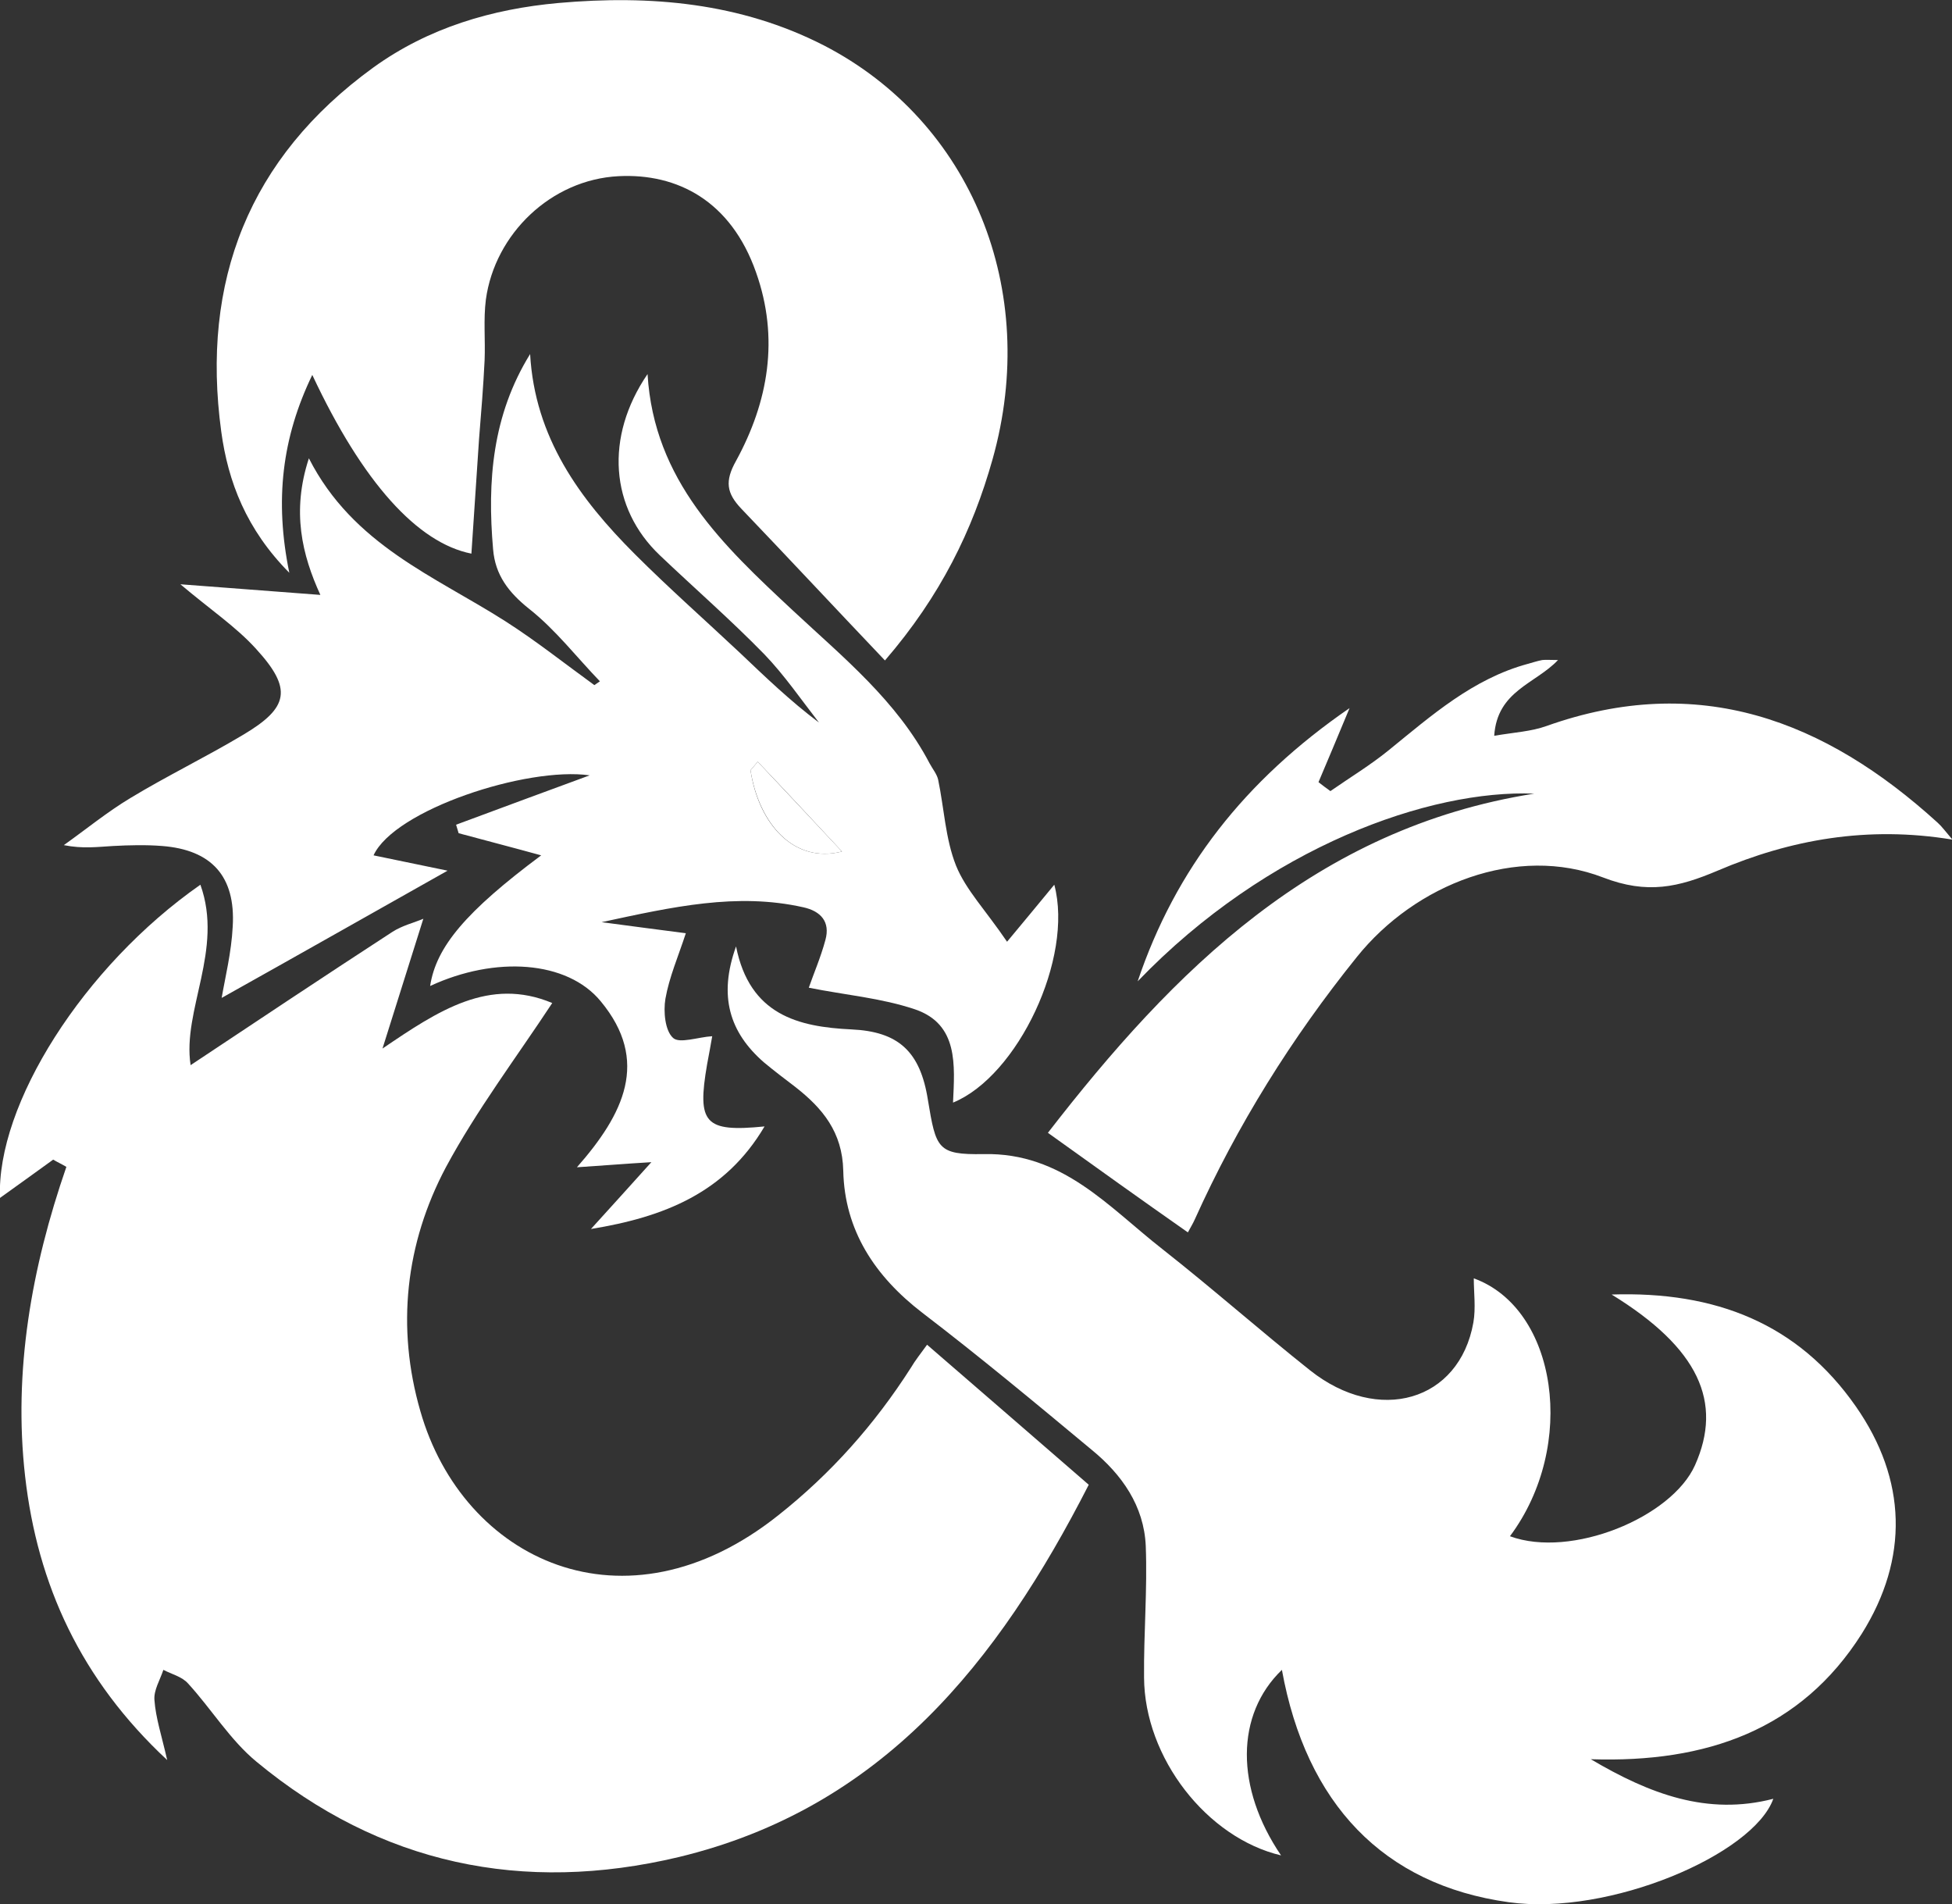 <?xml version="1.0" encoding="utf-8"?>
<!-- Generator: Adobe Illustrator 21.0.0, SVG Export Plug-In . SVG Version: 6.00 Build 0)  -->
<svg version="1.1" id="Layer_1" xmlns="http://www.w3.org/2000/svg" xmlns:xlink="http://www.w3.org/1999/xlink" x="0px" y="0px"
	 viewBox="0 0 458.8 447.5" style="enable-background:new 0 0 458.8 447.5;" xml:space="preserve">
<rect x="0" y="0" width="458.8" height="447.5" fill="#333333" stroke="none"/>
<style type="text/css">
	.st0{fill:#FFFFFF;}
</style>
<g>
	<path class="st0" d="M217.9,316c13.1,11.3,25.4,22,38,32.9c-21.3,41.7-48.6,76-96.4,87.5c-36.6,8.7-70.1,1.7-99.2-22.4
		c-6.2-5.1-10.6-12.4-16.1-18.4c-1.4-1.6-3.9-2.2-5.8-3.2c-0.8,2.4-2.3,4.8-2.1,7.1c0.3,4.2,1.7,8.4,3,14.1
		C19,394.7,8.8,372.4,5.9,346.9c-2.8-24.7,1.5-49,9.7-72.7c-1-0.6-2.1-1.1-3.1-1.7c-4.2,3-8.4,6.1-12.5,9
		c-0.9-21.9,19.6-54.4,47.1-73.6c5.5,15.3-4.3,29.5-2.3,42.4C60.3,240,76.2,229.4,92.2,219c2.3-1.5,5.2-2.2,7.3-3.1
		c-3.2,10.2-6.4,20.3-9.6,30.5c13.1-8.9,25.1-16.9,39.9-10.7c-8.5,12.9-17.8,25.2-25,38.6c-9.5,17.9-11.7,37.6-6,57.3
		c10,35,48,53.2,84.1,24.5c12.4-9.8,22.7-21.4,31.2-34.7C215.1,319.7,216.3,318.2,217.9,316z"/>
	<path class="st0" d="M373.9,413.4c13.9,8.2,27.4,13.3,42.9,9.3c-4.7,13.1-38.6,27.6-62.2,24.3c-29.5-4.1-47.6-23.2-53.3-54.6
		c-10.9,10.5-11,27.7-0.2,43.6c-17.4-4.1-32.1-22.9-32.2-41.8c-0.1-10.3,0.8-20.6,0.4-30.9c-0.4-9.4-5.6-16.8-12.7-22.6
		c-13.1-10.9-26.2-21.8-39.8-32.2c-11.2-8.6-18.3-19.4-18.6-33.4c-0.2-9.1-4.9-14.7-11.3-19.7c-2.5-1.9-5-3.8-7.4-5.8
		c-8-7-10.7-15.5-6.5-27.2c3.2,16.1,14.6,18.9,27.1,19.5c11,0.5,16.2,5.1,18,16.6c1.9,11.4,2.2,12.9,13.1,12.7
		c18.6-0.4,29.4,12.5,42.1,22.4c11.7,9.2,22.9,19.1,34.6,28.4c16.1,12.8,35.1,7.3,38.4-11.2c0.6-3.4,0.1-7.1,0.1-10.4
		c19.6,7.1,24.4,39.3,8.5,60.6c14.4,5.3,38-4.4,43.5-16.7c6.6-14.8,0.9-27.5-19.6-40.1c24.4-0.8,43.8,6.8,57.4,26.3
		c12,17.2,12.5,35.7,1.4,53.4C423.3,406.5,401.1,414.3,373.9,413.4z"/>
	<path class="st0" d="M141,160.1c-5.5-5.7-10.4-12.1-16.6-17c-4.9-3.9-8-8-8.5-14c-1.4-16-0.2-31.5,8.7-45.9
		c1.1,19.6,11.6,34,24.6,47c8,8,16.5,15.5,24.7,23.2c5.9,5.6,11.8,11.3,18.6,16.4c-4.2-5.4-8.1-11.1-12.8-16
		c-7.9-8.1-16.4-15.5-24.6-23.3c-11.7-11.1-13-27.8-2.9-42.6c1.5,25.1,17.8,40.3,34.2,55.6c11.8,11,24.4,21.2,32.1,35.9
		c0.7,1.3,1.7,2.5,2,3.8c1.4,6.7,1.7,13.9,4.2,20.2c2.3,5.7,6.9,10.4,12,17.9c3.6-4.3,7.3-8.8,11.1-13.4c4.6,17.2-8.6,45-23.8,51.2
		c0.4-8.8,1.3-18.4-8.9-21.9c-8-2.7-16.6-3.4-25-5.1c1.1-3.2,2.8-7.1,3.9-11.2c1.2-4.3-1.1-6.8-5.2-7.7c-15.6-3.5-30.7-0.1-47.4,3.5
		c7.6,1,13.5,1.8,19.8,2.6c-1.8,5.5-3.9,10.3-4.8,15.4c-0.5,3-0.1,7.5,1.8,9.2c1.5,1.4,5.9-0.2,9.2-0.4c-0.3,1.6-0.7,4.1-1.2,6.6
		c-2.4,13.9-0.6,16,13.5,14.6c-9.2,15.6-23.6,21.3-40.8,24.1c4.8-5.3,9-9.9,14.2-15.7c-6.6,0.4-11.4,0.8-17.5,1.2
		c11-12.5,17.2-25,5.6-39c-7.9-9.6-24.8-10.7-40.1-3.6c1.4-9.2,8.4-17.5,26.1-30.7c-6.9-1.9-13.1-3.5-19.4-5.2
		c-0.2-0.7-0.4-1.3-0.6-2c11-4.1,21.9-8.1,31.4-11.6c-14.8-2.1-45.9,8.1-50.8,18.8c6.2,1.3,12.5,2.6,17.4,3.6
		c-17.4,9.8-35.4,20-53.1,29.9c0.8-4.7,2.3-10.7,2.6-16.8c0.7-11.8-5-18-16.6-18.9c-3.8-0.3-7.7-0.2-11.5,0
		c-3.6,0.2-7.1,0.7-11.6-0.2c5.2-3.7,10.2-7.8,15.7-11.1c8.6-5.2,17.7-9.6,26.4-14.8c10.8-6.4,11.7-10.8,3.1-20.2
		c-4.7-5.2-10.7-9.2-17.8-15.2c12,0.9,22.3,1.7,32.9,2.5c-4.3-9.4-6.8-19.6-2.7-32.1c10.4,20.4,29.6,27.7,46.2,38.3
		c7.2,4.6,14,10,20.9,15C140.3,160.6,140.7,160.3,141,160.1z M178.1,179c-0.6,0.7-1.1,1.3-1.7,2c1.9,12.6,10.2,22,21.5,19.1
		C190.8,192.5,184.5,185.7,178.1,179z"/>
	<path class="st0" d="M208,155.2c-11.7-12.3-22.7-24.1-33.8-35.7c-3.4-3.6-3.9-6.4-1.2-11.2c7.6-13.9,10.2-28.8,4.7-44.3
		c-5.9-16.8-18.5-23.3-32.3-22.6c-15.9,0.8-29.1,13.6-31.2,29c-0.6,4.7-0.1,9.5-0.3,14.3c-0.3,6.1-0.8,12.3-1.3,18.4
		c-0.6,9-1.2,18.1-1.8,27c-12.6-2.5-25.5-16.6-37.4-42c-7.1,14.7-8.9,29.4-5.4,46.5c-10.1-10.2-14.4-21.4-16-33.2
		c-4.8-35.3,6.5-64.3,35.7-85.5c13-9.4,28-13.8,43.6-15.2c21.5-1.9,42.7-0.1,62.4,10c34.6,17.9,50.8,57.4,39.6,97.2
		C228.6,124.6,221.1,140,208,155.2z"/>
	<path class="st0" d="M246.3,266.2c29.5-38.1,62.9-71.6,114.3-79.7c-24.4-1-62.6,12.3-93.2,44.1c8.9-26.4,25.1-47.2,49.8-64.2
		c-2.9,7-5.1,12.2-7.3,17.4c0.9,0.7,1.8,1.4,2.8,2.1c4.6-3.2,9.4-6.1,13.7-9.6c10.1-8.2,19.8-16.8,32.7-20.3
		c1.1-0.3,2.3-0.7,3.4-0.9c0.9-0.1,1.9,0,3.7,0c-5.3,5.6-14.3,7.2-15,17.8c4.7-0.8,8.7-1,12.3-2.3c35.7-12.7,65.4-1.4,91.9,22.7
		c1,0.9,1.8,2,3.5,4c-20-3.3-38.1,0-55.2,7.3c-9.2,3.9-16.5,5.6-26.9,1.6c-20.2-7.8-44.1,1.5-57.9,18.7
		c-15.3,19-28.1,39.5-38.1,61.7c-0.4,0.9-0.9,1.7-1.6,3C268.2,281.9,257.6,274.3,246.3,266.2z"/>
	<path class="st0" d="M178.1,179c6.4,6.8,12.7,13.5,19.8,21.1c-11.3,2.9-19.5-6.5-21.5-19.1C177,180.3,177.6,179.6,178.1,179z"/>
</g>
</svg>
